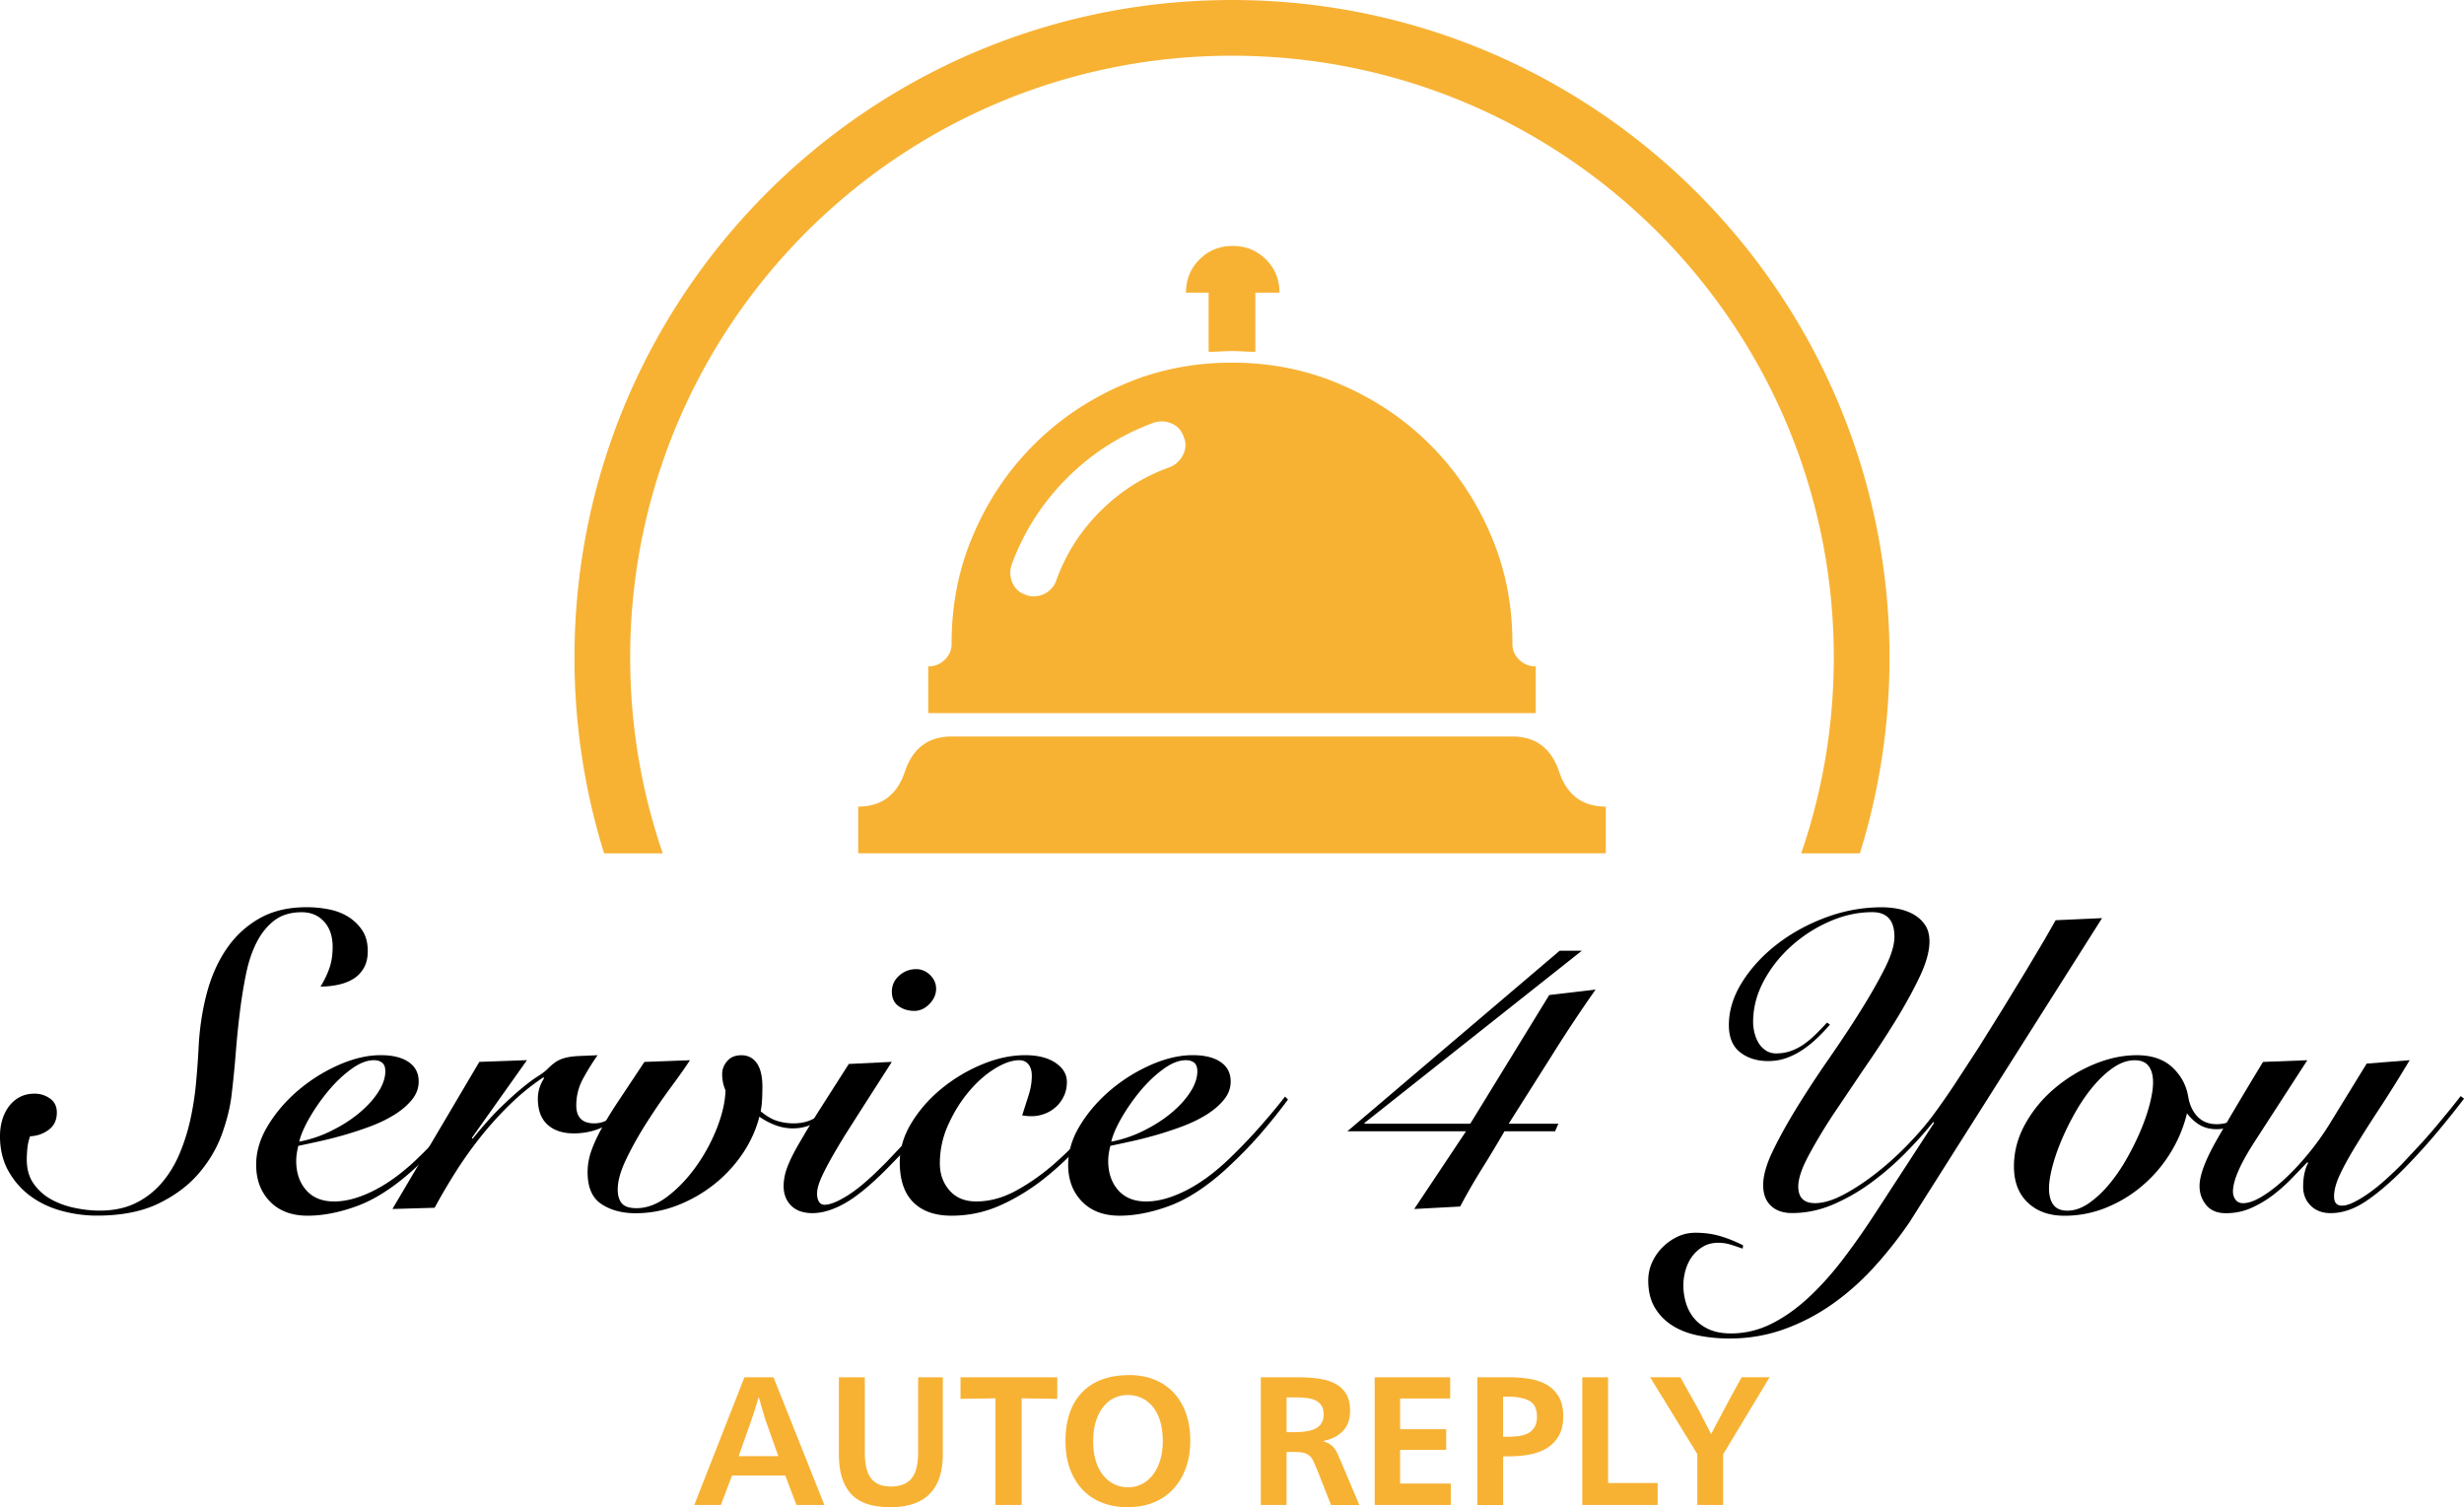 <svg xmlns="http://www.w3.org/2000/svg" width="1010" height="617.8" xmlns:v="https://vecta.io/nano"><path d="M0 465.6a23.65 23.65 0 0 1 .86-6.34 17.38 17.38 0 0 1 2.66-5.57c1.2-1.65 2.68-2.97 4.45-3.94s3.85-1.46 6.25-1.46c2.28 0 4.37.66 6.25 1.97s2.83 3.23 2.83 5.74c0 3.08-1.1 5.46-3.34 7.1-2.23 1.66-4.77 2.54-7.62 2.66-.57 1.6-.94 3.2-1.1 4.8-.17 1.6-.26 3.2-.26 4.8 0 3.88.94 7.17 2.83 9.85a20.94 20.94 0 0 0 7.19 6.42c2.9 1.6 6.14 2.77 9.68 3.5s6.9 1.1 10.1 1.1c5.7 0 10.65-1.03 14.82-3.08 4.17-2.06 7.74-4.82 10.7-8.3 2.97-3.48 5.4-7.45 7.28-11.9a80.2 80.2 0 0 0 4.45-14.05 120.71 120.71 0 0 0 2.31-14.82c.46-4.97.8-9.62 1.03-13.96.34-7.88 1.43-15.36 3.25-22.44 1.83-7.08 4.54-13.28 8.14-18.6s8.1-9.5 13.53-12.6 11.9-4.62 19.44-4.62a46.45 46.45 0 0 1 9.34.94c3.02.63 5.68 1.7 7.97 3.17 2.28 1.5 4.14 3.34 5.57 5.57s2.14 5 2.14 8.3c0 2.74-.54 5.05-1.63 6.94-1.1 1.88-2.5 3.37-4.28 4.45-1.77 1.1-3.83 1.88-6.17 2.4a34.77 34.77 0 0 1-7.28.77c1.6-2.63 2.83-5.2 3.68-7.7.86-2.5 1.28-5.37 1.28-8.57 0-4.34-1.17-7.8-3.5-10.36s-5.4-3.85-9.17-3.85c-4.45 0-8.14 1.1-11.05 3.25-2.9 2.17-5.34 5.1-7.28 8.82s-3.43 8.05-4.45 13.02c-1.03 4.97-1.88 10.22-2.57 15.76a380.68 380.68 0 0 0-1.71 17.04 408.63 408.63 0 0 1-1.71 17.13c-.57 4.9-1.88 10.22-3.94 15.93s-5.2 11.05-9.42 16.02c-4.23 4.97-9.74 9.1-16.53 12.42-6.8 3.3-15.22 4.97-25.27 4.97-4.9 0-9.76-.66-14.56-1.97s-9.05-3.34-12.76-6.08-6.7-6.17-9-10.28c-2.3-4.1-3.44-8.9-3.44-14.37zm195.12-14.92a230.37 230.37 0 0 1-11.4 14.22c-4.06 4.68-8.88 9.6-14.48 14.73-7.88 7.08-15.45 11.96-22.7 14.65-7.25 2.68-14.08 4.03-20.47 4.03-6.5 0-11.65-1.94-15.42-5.83-3.77-3.88-5.65-8.9-5.65-15.08 0-5.48 1.65-10.9 4.97-16.27 3.3-5.37 7.48-10.16 12.5-14.4 5.02-4.22 10.53-7.65 16.53-10.28 6-2.62 11.68-3.94 17.04-3.94 4.9 0 8.74.94 11.48 2.83 2.74 1.88 4.1 4.54 4.1 7.97 0 2.74-.94 5.25-2.83 7.54-1.88 2.3-4.3 4.34-7.28 6.17s-6.3 3.43-10.02 4.8a147.8 147.8 0 0 1-11.05 3.6c-3.66 1.03-7.08 1.88-10.28 2.57l-7.88 1.7c-.57 2.3-.86 4.34-.86 6.17 0 4.9 1.37 8.9 4.1 12s6.57 4.62 11.48 4.62c4.8 0 10.08-1.43 15.85-4.28s11.56-7.02 17.4-12.5a215.09 215.09 0 0 0 12.85-13.28c4.1-4.62 7.7-8.93 10.8-12.93l1.2 1.2zm-37.18-11.65c0-1.6-.43-2.74-1.3-3.43s-1.97-1.03-3.34-1.03c-2.86 0-5.94 1.2-9.25 3.6s-6.42 5.34-9.34 8.82c-2.9 3.48-5.48 7.14-7.7 10.96-2.23 3.83-3.68 7.17-4.37 10.02 4.68-.9 9.14-2.42 13.36-4.54 4.22-2.1 7.97-4.5 11.22-7.2s5.85-5.54 7.8-8.57c1.96-3 2.93-5.9 2.93-8.64z"/><path d="M160.85 495.56l35.63-60.3 19.53-.7-22.6 31.86.34.34c4.34-5.37 8.2-9.68 11.56-12.93s6.3-5.9 8.82-7.96c2.5-2.06 4.62-3.62 6.34-4.7 1.7-1.08 2.97-2.03 3.77-2.83 1.26-1.26 2.42-2.25 3.5-3 1.08-.74 2.37-1.3 3.85-1.7s3.28-.66 5.4-.77l7.97-.34c-2.17 3.08-4.17 6.3-6 9.68s-2.74 7-2.74 10.88c0 4.9 2.45 7.37 7.37 7.37 1.6 0 3.17-.34 4.7-1.03a22.16 22.16 0 0 0 4.37-2.57c1.37-1.03 2.68-2.14 3.94-3.34l3.43-3.34.7.86c-3.2 4-6.97 7.25-11.3 9.76s-9.08 3.77-14.22 3.77c-4.57 0-8.17-1.2-10.8-3.6-2.63-2.4-3.94-5.94-3.94-10.62 0-2.97.86-5.77 2.57-8.4l-.34-.34c-4.8 3.2-9.37 6.9-13.7 11.14-4.34 4.23-8.37 8.68-12.08 13.36s-7.14 9.5-10.28 14.48-5.97 9.8-8.48 14.47l-17.3.5z"/><path d="M282.82 434.58c-1.94 2.97-4.6 6.74-7.97 11.3s-6.65 9.37-9.85 14.4c-3.2 5.03-5.97 9.97-8.3 14.82s-3.5 9-3.5 12.42c0 2.5.57 4.43 1.7 5.74 1.14 1.32 3.14 1.97 6 1.97 4.34 0 8.65-1.65 12.93-4.97 4.28-3.3 8.16-7.42 11.65-12.33 3.48-4.9 6.3-10.16 8.48-15.76 2.17-5.6 3.3-10.68 3.43-15.25-.92-2.06-1.37-4.28-1.37-6.68 0-1.94.7-3.7 2.06-5.3s3.3-2.4 5.82-2.4c2.85 0 5.05 1.23 6.6 3.68 1.54 2.46 2.2 6.2 1.97 11.22a56.81 56.81 0 0 1-.17 4.37c-.1 1.43-.3 2.66-.5 3.68 2.28 1.94 4.5 3.25 6.68 3.94s4.45 1.03 6.85 1.03c4 0 7.37-1.05 10.1-3.17 2.74-2.1 5.08-4.48 7.02-7.1l1.37.86c-1.94 3.3-4.6 6.05-7.97 8.22s-7 3.25-10.88 3.25c-2.4 0-4.77-.43-7.1-1.3s-4.54-2.03-6.6-3.5c-1.37 5.37-3.68 10.45-6.94 15.25a56.12 56.12 0 0 1-11.73 12.59c-4.57 3.6-9.6 6.45-15.08 8.57-5.48 2.1-11.13 3.17-16.96 3.17-5.6 0-10.28-1.26-14.05-3.77s-5.65-6.85-5.65-13.02c0-2.97.5-5.9 1.54-8.82s2.5-6.1 4.45-9.6 4.37-7.4 7.28-11.73l10.02-15.08 18.7-.7z"/><path d="M365.56 435.26l-13.88 21.67c-3.88 6-7.05 11.1-9.5 15.33-2.46 4.23-4.28 7.68-5.48 10.36s-1.8 4.88-1.8 6.6c0 1.37.26 2.48.77 3.34s1.28 1.28 2.3 1.28c2.28 0 5.5-1.3 9.68-3.94s9.4-7.14 15.67-13.53l7.37-7.8 6.77-7.45 9.67-11.14 1.54 1.03c-1.37 1.83-3.06 3.9-5.05 6.25l-6.42 7.37c-2.3 2.57-4.62 5.1-7.02 7.62l-7.02 7.2c-6.62 6.62-12.3 11.25-17.04 13.88-4.74 2.63-9.1 3.94-13.1 3.94-3.77 0-6.68-1.03-8.74-3.08-2.06-2.06-3.08-4.74-3.08-8.05 0-2.28.43-4.65 1.28-7.1.86-2.45 2.3-5.5 4.37-9.17 2.06-3.65 4.8-8.2 8.22-13.62l12.85-20.13 17.64-.86zm9.94-38.02c2.17 0 4.08.8 5.74 2.4 1.65 1.6 2.48 3.5 2.48 5.65 0 2.3-.92 4.37-2.74 6.25-1.83 1.88-3.88 2.83-6.17 2.83-2.5 0-4.68-.66-6.5-1.97s-2.74-3.28-2.74-5.9c0-2.62 1-4.82 3-6.6 2-1.77 4.3-2.65 6.94-2.65z"/><path d="M458.23 451.37c-4.23 5.14-8.8 10.48-13.7 16.02s-10.2 10.6-15.85 15.16c-5.65 4.57-11.7 8.34-18.16 11.3s-13.28 4.46-20.47 4.46c-6.85 0-12.1-1.86-15.76-5.57-3.66-3.7-5.48-9.17-5.48-16.36 0-5.48 1.6-10.85 4.8-16.1s7.3-9.93 12.33-14.05c5.02-4.1 10.56-7.42 16.62-9.94 6.05-2.5 11.93-3.77 17.64-3.77 5.25 0 9.42 1.06 12.5 3.17 3.08 2.1 4.62 4.7 4.62 7.8 0 2.17-.43 4.14-1.28 5.9-.86 1.77-1.97 3.25-3.34 4.45a14.43 14.43 0 0 1-4.62 2.74c-1.7.63-3.43.94-5.14.94-1.5 0-2.8-.1-3.94-.34l2.57-8.05c.9-2.74 1.37-5.48 1.37-8.22 0-1.94-.46-3.48-1.37-4.63-.92-1.14-2.17-1.7-3.77-1.7-2.97 0-6.34 1.17-10.1 3.5s-7.3 5.48-10.62 9.42-6.1 8.45-8.4 13.53c-2.3 5.08-3.43 10.36-3.43 15.85 0 4.34 1.3 8.02 3.94 11.05s6.28 4.54 10.96 4.54c5.6 0 11.16-1.54 16.7-4.62s10.8-6.82 15.76-11.22 9.5-8.96 13.62-13.7l10.45-12.25 1.54.68z"/><path d="M527.96 450.68a230.37 230.37 0 0 1-11.4 14.22c-4.06 4.68-8.88 9.6-14.48 14.73-7.88 7.08-15.45 11.96-22.7 14.65-7.25 2.68-14.08 4.03-20.47 4.03-6.5 0-11.65-1.94-15.42-5.83-3.77-3.88-5.65-8.9-5.65-15.08 0-5.48 1.65-10.9 4.97-16.27 3.3-5.37 7.48-10.16 12.5-14.4 5.02-4.22 10.53-7.65 16.53-10.28 6-2.62 11.68-3.94 17.04-3.94 4.9 0 8.74.94 11.48 2.83 2.74 1.88 4.1 4.54 4.1 7.97 0 2.74-.94 5.25-2.83 7.54s-4.3 4.34-7.28 6.17-6.3 3.43-10.02 4.8a147.8 147.8 0 0 1-11.05 3.6c-3.66 1.03-7.08 1.88-10.28 2.57l-7.88 1.7c-.57 2.3-.86 4.34-.86 6.17 0 4.9 1.37 8.9 4.1 12s6.57 4.62 11.48 4.62c4.8 0 10.08-1.43 15.85-4.28 5.76-2.85 11.56-7.02 17.4-12.5a215.09 215.09 0 0 0 12.85-13.28c4.1-4.62 7.7-8.93 10.8-12.93l1.2 1.2zm-37.18-11.65c0-1.6-.43-2.74-1.28-3.43-.86-.68-1.97-1.03-3.34-1.03-2.86 0-5.94 1.2-9.25 3.6s-6.42 5.34-9.34 8.82c-2.9 3.48-5.48 7.14-7.7 10.96-2.23 3.83-3.68 7.17-4.37 10.02 4.68-.9 9.14-2.42 13.36-4.54 4.22-2.1 7.97-4.5 11.22-7.2s5.85-5.54 7.8-8.57c1.95-3 2.92-5.9 2.92-8.64zm88.92 56.53l21.24-31.86H552.3l87.02-74h9.08l-89.08 70.58v.34h43.34l32.38-52.76 19-2.23c-6.28 8.9-12.3 18-18.07 27.24l-17.56 27.75h20.38l-1.37 3.08h-20.73c-2.97 5.14-6.03 10.22-9.17 15.25s-6.14 10.22-9 15.6l-18.83 1.02zm281.95-119.23l-78.97 124.7c-4.45 6.5-9.3 12.65-14.56 18.42S757.16 530.27 751 534.6s-12.76 7.76-19.8 10.28c-7.02 2.5-14.42 3.77-22.18 3.77-4.45 0-8.7-.4-12.76-1.2s-7.6-2.14-10.62-4.03c-3.02-1.88-5.45-4.34-7.28-7.37s-2.74-6.77-2.74-11.22c0-2.5.5-4.94 1.54-7.28a20.58 20.58 0 0 1 4.28-6.25c1.83-1.83 3.88-3.3 6.17-4.37 2.3-1.1 4.74-1.63 7.37-1.63 3.65 0 7.02.46 10.1 1.37 3.08.9 6.22 2.17 9.42 3.77l-.17 1.37c-1.6-.57-3.23-1.1-4.88-1.63-1.66-.5-3.34-.77-5.05-.77-2.4 0-4.48.5-6.25 1.54s-3.25 2.34-4.45 3.94-2.1 3.45-2.74 5.57a22.32 22.32 0 0 0-.94 6.42 25.01 25.01 0 0 0 1.03 7.11c.7 2.34 1.8 4.46 3.34 6.34s3.57 3.4 6.08 4.54 5.54 1.7 9.08 1.7c5.7 0 11.16-1.3 16.36-3.85 5.2-2.57 10.25-6.1 15.16-10.62s9.68-9.8 14.3-15.85 9.22-12.62 13.8-19.7l23.64-36.32-.34-.34c-3.3 4.1-7.14 8.37-11.48 12.76a117.08 117.08 0 0 1-13.96 12.08c-4.97 3.66-10.2 6.66-15.68 9s-11.08 3.5-16.8 3.5c-3.66 0-6.54-1-8.65-3-2.12-2-3.17-4.82-3.17-8.48 0-3.88 1.34-8.6 4.03-14.13 2.68-5.54 6-11.5 9.94-17.9s8.25-12.96 12.93-19.7 9-13.25 12.93-19.53 7.25-12.08 9.94-17.4c2.68-5.3 4.03-9.68 4.03-13.1 0-6.74-3.03-10.1-9.08-10.1-5.83 0-11.62 1.26-17.4 3.77s-11 5.85-15.67 10.02-8.48 8.97-11.4 14.4c-2.9 5.43-4.37 11.05-4.37 16.87 0 1.5.2 3 .6 4.54s.97 2.9 1.7 4.1a9.68 9.68 0 0 0 2.91 3c1.2.8 2.6 1.2 4.2 1.2 2.28 0 4.4-.37 6.34-1.1s3.74-1.7 5.4-2.9a39.5 39.5 0 0 0 4.7-4.02 165.31 165.31 0 0 0 4.45-4.63l1.2.86c-1.6 1.83-3.3 3.63-5.14 5.4s-3.8 3.37-5.9 4.8a30.82 30.82 0 0 1-6.68 3.43c-2.34.86-4.88 1.3-7.62 1.3-4.57 0-8.4-1.2-11.48-3.6s-4.62-6.1-4.62-11.13c0-5.94 1.8-11.8 5.4-17.56s8.34-10.93 14.22-15.5 12.56-8.25 20.04-11.05 15.16-4.2 23.04-4.2c2.28 0 4.57.23 6.85.68 2.28.46 4.37 1.23 6.25 2.3 1.88 1.1 3.43 2.5 4.62 4.28 1.2 1.77 1.8 4.03 1.8 6.77 0 4-1.34 8.82-4.03 14.48-2.68 5.65-6 11.68-9.93 18.07-3.94 6.4-8.25 12.96-12.93 19.7l-12.93 19.2c-3.94 6.05-7.25 11.62-9.94 16.7-2.68 5.08-4.02 9.17-4.02 12.25 0 4.57 2.28 6.85 6.85 6.85 3.43 0 7.34-1.17 11.73-3.5s8.82-5.25 13.28-8.74c4.46-3.48 8.7-7.3 12.76-11.48s7.45-8.08 10.2-11.74c2.74-3.65 5.76-7.96 9.08-12.93l10.1-15.5 10.1-16.2 9.25-15.16 7.45-12.5 4.7-8.22 18.98-.86zm65.45 74.87c-2.3 2.97-5 5.65-8.14 8.05s-6.6 3.6-10.36 3.6c-2.63 0-4.9-.57-6.85-1.7s-3.7-2.74-5.3-4.8c-1.37 5.7-3.63 11.1-6.77 16.2s-6.94 9.54-11.4 13.36c-4.45 3.83-9.42 6.85-14.9 9.08a45.02 45.02 0 0 1-17.13 3.34c-6.28 0-11.3-1.8-15.08-5.4s-5.65-8.54-5.65-14.82c0-6.05 1.54-11.85 4.63-17.4 3.08-5.54 7.08-10.4 12-14.56s10.33-7.48 16.27-9.94c5.94-2.45 11.76-3.68 17.47-3.68 6.17 0 11.02 1.66 14.56 4.97s5.7 7.3 6.5 12c.57 3.43 1.86 6.17 3.85 8.22 2 2.06 4.6 3.08 7.8 3.08 3.08 0 6-.9 8.74-2.74s5.65-4.57 8.74-8.22l1.03 1.37zm-79.66 45.05c2.85 0 5.7-.97 8.57-2.9 2.85-1.94 5.6-4.45 8.22-7.54 2.63-3.08 5.05-6.57 7.28-10.45s4.17-7.76 5.82-11.65c1.66-3.88 2.94-7.6 3.85-11.13s1.37-6.5 1.37-8.9c0-2.85-.6-5.08-1.8-6.68s-3.1-2.4-5.74-2.4c-2.86 0-5.7.97-8.57 2.9s-5.6 4.45-8.22 7.54c-2.63 3.08-5.05 6.57-7.28 10.45s-4.17 7.77-5.82 11.65c-1.66 3.88-2.94 7.6-3.85 11.13-.92 3.54-1.37 6.5-1.37 8.9 0 2.85.6 5.08 1.8 6.68s3.1 2.4 5.74 2.4z"/><path d="M987.73 434.58c-4.46 7.43-8.6 14.05-12.42 19.87s-7.1 11-9.85 15.5-4.88 8.42-6.42 11.73c-1.54 3.32-2.3 6.23-2.3 8.74s1.08 3.77 3.26 3.77c1.37 0 3.02-.48 4.97-1.46 1.94-.97 4-2.23 6.17-3.77s4.4-3.34 6.68-5.4c2.28-2.06 4.45-4.1 6.5-6.17l7.45-7.96c2.45-2.68 4.74-5.28 6.85-7.8l5.74-6.94 4.28-5.4 1.37 1.03c-2.74 3.66-6.23 8.02-10.45 13.1a256.72 256.72 0 0 1-13.53 14.99c-5.82 5.94-11.2 10.57-16.1 13.88s-9.77 4.97-14.56 4.97c-3.43 0-6.17-1.03-8.22-3.08-2.05-2.06-3.08-4.62-3.08-7.7 0-2.17.2-4.1.6-5.82s.88-3.03 1.46-3.94l-.34-.34-6.68 6.94c-2.4 2.46-4.97 4.7-7.7 6.77a44.18 44.18 0 0 1-8.82 5.14c-3.14 1.37-6.54 2.06-10.2 2.06-3.54 0-6.22-1.1-8.05-3.34s-2.74-4.82-2.74-7.8c0-4.34 2.34-10.62 7.02-18.84s11.02-18.9 19-32.03l18.16-.7-22 34c-5.65 8.85-8.48 15.45-8.48 19.8 0 1.37.37 2.5 1.1 3.43s1.74 1.37 3 1.37c2.17 0 4.77-.9 7.8-2.74s6.2-4.28 9.5-7.37c3.3-3.08 6.6-6.62 9.85-10.62a109.89 109.89 0 0 0 8.82-12.5l14.73-23.98 17.62-1.4z"/><path d="M639.06 316.26c3.2 9.57 9.58 14.36 19.15 14.36v19.15H351.78v-19.15c9.58 0 15.96-4.8 19.15-14.36 3.2-9.58 9.58-14.36 19.15-14.36H619.9c9.6 0 15.97 4.8 19.16 14.36zm-9.57-23.94h-249v-19.15c2.6 0 4.84-.9 6.73-2.7 1.9-1.8 2.84-4 2.84-6.58v-.3c0-15.96 3-30.82 8.98-44.6 5.98-13.96 14.2-26.18 24.7-36.66 10.47-10.47 22.7-18.7 36.66-24.7 13.77-5.98 28.62-8.98 44.6-8.98 15.96 0 30.82 3 44.6 8.98 13.96 6 26.18 14.2 36.66 24.7 10.47 10.47 18.7 22.7 24.7 36.66 5.98 13.77 8.98 28.63 8.98 44.6v.3c0 2.6.94 4.8 2.84 6.58a9.45 9.45 0 0 0 6.73 2.7v19.15zM484.95 186.4c1.2-2.4 1.3-4.8.3-7.18-.8-2.6-2.4-4.44-4.8-5.54s-4.9-1.24-7.48-.45c-13.57 5-25.44 12.57-35.6 22.74s-17.76 22.05-22.74 35.6c-.8 2.6-.65 5.1.45 7.48 1.1 2.4 2.94 4 5.54 4.8.4.2.9.35 1.5.45s1.1.15 1.5.15c2 0 3.84-.55 5.54-1.65s2.94-2.64 3.74-4.64c3.8-10.77 9.82-20.3 18.1-28.58s17.8-14.3 28.58-18.1c2.38-.98 4.17-2.68 5.37-5.07zm10.47-66.43h-9.28c0-5.4 1.84-9.92 5.54-13.62s8.23-5.54 13.62-5.54 9.92 1.85 13.62 5.54c3.7 3.7 5.54 8.23 5.54 13.62h-9.88v24.24a76.61 76.61 0 0 1-4.79-.15 76.61 76.61 0 0 0-9.58 0 76.61 76.61 0 0 1-4.79.15v-24.24zm-223.75 229.8c-8.65-25.15-13.35-52.14-13.36-80.26 0-68.15 27.6-129.75 72.25-174.43C375.24 50.43 436.84 22.85 505 22.84c68.16 0 129.75 27.6 174.43 72.25 44.66 44.68 72.24 106.28 72.25 174.43 0 28.1-4.7 55.1-13.36 80.26h24.04c7.9-25.35 12.15-52.3 12.16-80.26C774.5 120.67 653.86.01 505 0 356.14.01 235.48 120.67 235.48 269.52c0 27.95 4.26 54.9 12.15 80.26h24.04zm66.27 267.12h-11.48l-4.57-12.08h-21.83l-4.57 12.08h-10.9l20.55-52.35h11.92l20.86 52.35zm-23.25-32.25l-.98-2.8-1-3.3-.94-3.2-.68-2.55h-.15l-.75 2.55-1 3.2-1.1 3.3-.97 2.8-4.35 12.22h16.27l-4.34-12.22zm39.8-20.1v30.82c0 4.9.86 8.45 2.6 10.65s4.4 3.3 8 3.3c3.9 0 6.75-1.1 8.55-3.3s2.7-5.75 2.7-10.65v-30.82h10.12v31.57c0 7.2-1.8 12.6-5.4 16.24s-8.95 5.44-16.05 5.44c-7.5 0-12.9-1.83-16.2-5.48s-4.95-9.05-4.95-16.2v-31.57h10.65zm78.9 8.85l-14.62-.22v43.72h-10.73v-43.72l-14.32.22v-8.85h39.67v8.85zm29.4-9.75c3.85 0 7.32.63 10.42 1.88s5.74 3.04 7.9 5.36 3.85 5.14 5.02 8.44 1.76 7.03 1.76 11.17c0 4.2-.6 7.98-1.84 11.33s-2.95 6.2-5.18 8.6-4.93 4.2-8.1 5.47c-3.18 1.28-6.7 1.9-10.6 1.9-3.85 0-7.35-.63-10.5-1.88s-5.83-3.05-8.02-5.4c-2.2-2.35-3.9-5.2-5.1-8.5s-1.8-7.06-1.8-11.2c0-8.7 2.27-15.4 6.82-20.1 4.57-4.7 10.97-7.05 19.22-7.05zm-.6 8.18c-2.1 0-4 .45-5.74 1.35s-3.2 2.17-4.46 3.82-2.2 3.65-2.9 6-1 4.95-1 7.8.34 5.44 1 7.76c.67 2.33 1.65 4.3 2.92 5.93s2.8 2.9 4.54 3.8 3.72 1.35 5.92 1.35c2.1 0 4-.46 5.74-1.4 1.73-.92 3.2-2.2 4.46-3.86s2.22-3.64 2.92-5.96c.7-2.33 1.05-4.9 1.05-7.7 0-2.9-.34-5.52-1-7.88-.67-2.35-1.65-4.34-2.92-5.96s-2.8-2.87-4.58-3.75c-1.76-.88-3.75-1.3-5.95-1.3zm54.6-7.28h15.15c3.2 0 6.12.2 8.77.6s4.9 1.1 6.8 2.14 3.32 2.43 4.35 4.2c1.02 1.78 1.54 4.04 1.54 6.8 0 3.45-.96 6.2-2.9 8.25s-4.6 3.43-8.06 4.12v.15c.9.25 1.7.58 2.36.97a7.94 7.94 0 0 1 1.76 1.42c.5.55.95 1.2 1.35 2l1.2 2.6 8.1 19.12H545.6l-5.85-14.85-1.5-3.38c-.45-.9-1-1.6-1.7-2.14-.67-.53-1.5-.9-2.5-1.1s-2.3-.3-3.9-.3h-2.78v21.75H516.8v-52.33zm10.58 22.5h3.08c4.2 0 7.26-.56 9.2-1.7 1.92-1.12 2.9-3 2.9-5.66 0-1.4-.28-2.55-.83-3.45s-1.34-1.6-2.36-2.14c-1.03-.53-2.3-.88-3.8-1.05s-3.2-.26-5.1-.26h-3.08v14.25zm36.08-22.5h30.98v8.7H573.9v12.6h18.9v8.47h-18.9v13.8h20.78v8.78h-31.2v-52.35zm42.08 0h13.2c2.9 0 5.7.22 8.36.67s5.03 1.27 7.05 2.47c2.03 1.2 3.64 2.84 4.84 4.9 1.2 2.08 1.8 4.74 1.8 8 0 3.15-.6 5.76-1.76 7.84s-2.76 3.75-4.76 5.03-4.34 2.17-7 2.7a44.44 44.44 0 0 1-8.5.8h-2.62v19.95h-10.58v-52.35zm10.57 24.38h1.9c1.8 0 3.44-.1 4.9-.34s2.74-.65 3.8-1.28c1.05-.62 1.86-1.47 2.44-2.55.57-1.07.86-2.44.86-4.1 0-3.1-1-5.24-3.04-6.4s-5-1.76-8.96-1.76h-1.88v16.43zm32.47-24.38h10.58v43.35h20.33v9h-30.9v-52.35zm40.22 0l7.62 13.6 1.84 3.56 1.72 3.4 1.35 2.6h.15l1.35-2.6 1.8-3.4 1.9-3.56 1.6-3.04 5.78-10.57h11.47l-19.05 31.57v20.78h-10.58v-20.85l-19.35-31.5h12.4z" fill="#f7b234"/><defs ><path  d="M61.77-71.65c.02.07.01.13-.03.2-.05.1-.1.06-.17.13a.64.64 0 0 0-.08.36c-.17.06-.01.23-.02.35 0 .05-.04.1-.04.16-.01.12.02.27.07.37a1.66 1.66 0 0 0 .44.54c.2.15.36.57.6.63.18.04.38-.1.54-.14.18-.04.4.01.57-.05.22-.08.13-.34.3-.45.1-.07.3-.01.4-.05.2-.07.34-.26.38-.46.02-.08.01-.14.04-.22.04-.1.1-.16.1-.3-.01-.06-.05-.12-.06-.2-.02-.1 0-.22 0-.34 0-.2.02-.38-.08-.55-.38-.7-1.24-.93-1.97-.8-.18.03-.3.13-.44.2-.17.1-.14.17-.32.22-.08.03-.22.12-.2.22 0 .12 0 .05.01.17-.02.01-.02 0-.03-.03"/><path  d="M69.44-25.74c.02.07.01.13-.03.2-.05.1-.1.06-.17.13a.64.64 0 0 0-.08.36c-.16.06 0 .23-.01.35 0 .05-.04.1-.04.16-.01.12.02.27.07.37a1.66 1.66 0 0 0 .44.54c.2.15.36.57.6.63.18.04.38-.1.54-.14.18-.04.4.01.57-.05.22-.08.13-.34.3-.45.1-.07.3-.01.4-.05.2-.07.34-.26.38-.46.02-.08.01-.14.04-.22.04-.1.1-.16.1-.3-.01-.06-.05-.12-.06-.2-.02-.1 0-.22 0-.34 0-.2.02-.38-.08-.55-.38-.7-1.24-.93-1.97-.8-.18.03-.3.13-.44.2-.17.1-.14.17-.32.22-.08.03-.22.12-.2.22 0 .12 0 .05.01.17-.02.01-.02 0-.03-.03"/><path  d="M54.12-10.43c.02.07.01.13-.03.2-.05.1-.1.06-.17.13a.64.64 0 0 0-.08.36c-.17.06-.01.23-.02.35 0 .05-.04.1-.04.16-.01.12.02.27.07.37a1.66 1.66 0 0 0 .44.54c.2.15.36.57.6.63.18.04.38-.1.54-.14.18-.04.4.01.57-.05.22-.08.13-.34.3-.45.1-.07.3-.01.4-.05.2-.07.34-.26.38-.46.01-.08 0-.15.03-.22.04-.1.1-.16.1-.3-.01-.06-.05-.12-.06-.2-.02-.1 0-.22 0-.34 0-.2.02-.38-.08-.55-.38-.7-1.24-.93-1.97-.8-.18.03-.3.13-.44.2-.17.1-.14.17-.32.22-.08.03-.22.12-.2.22 0 .12 0 .05.01.17-.02.01-.02 0-.03-.03"/></defs></svg>